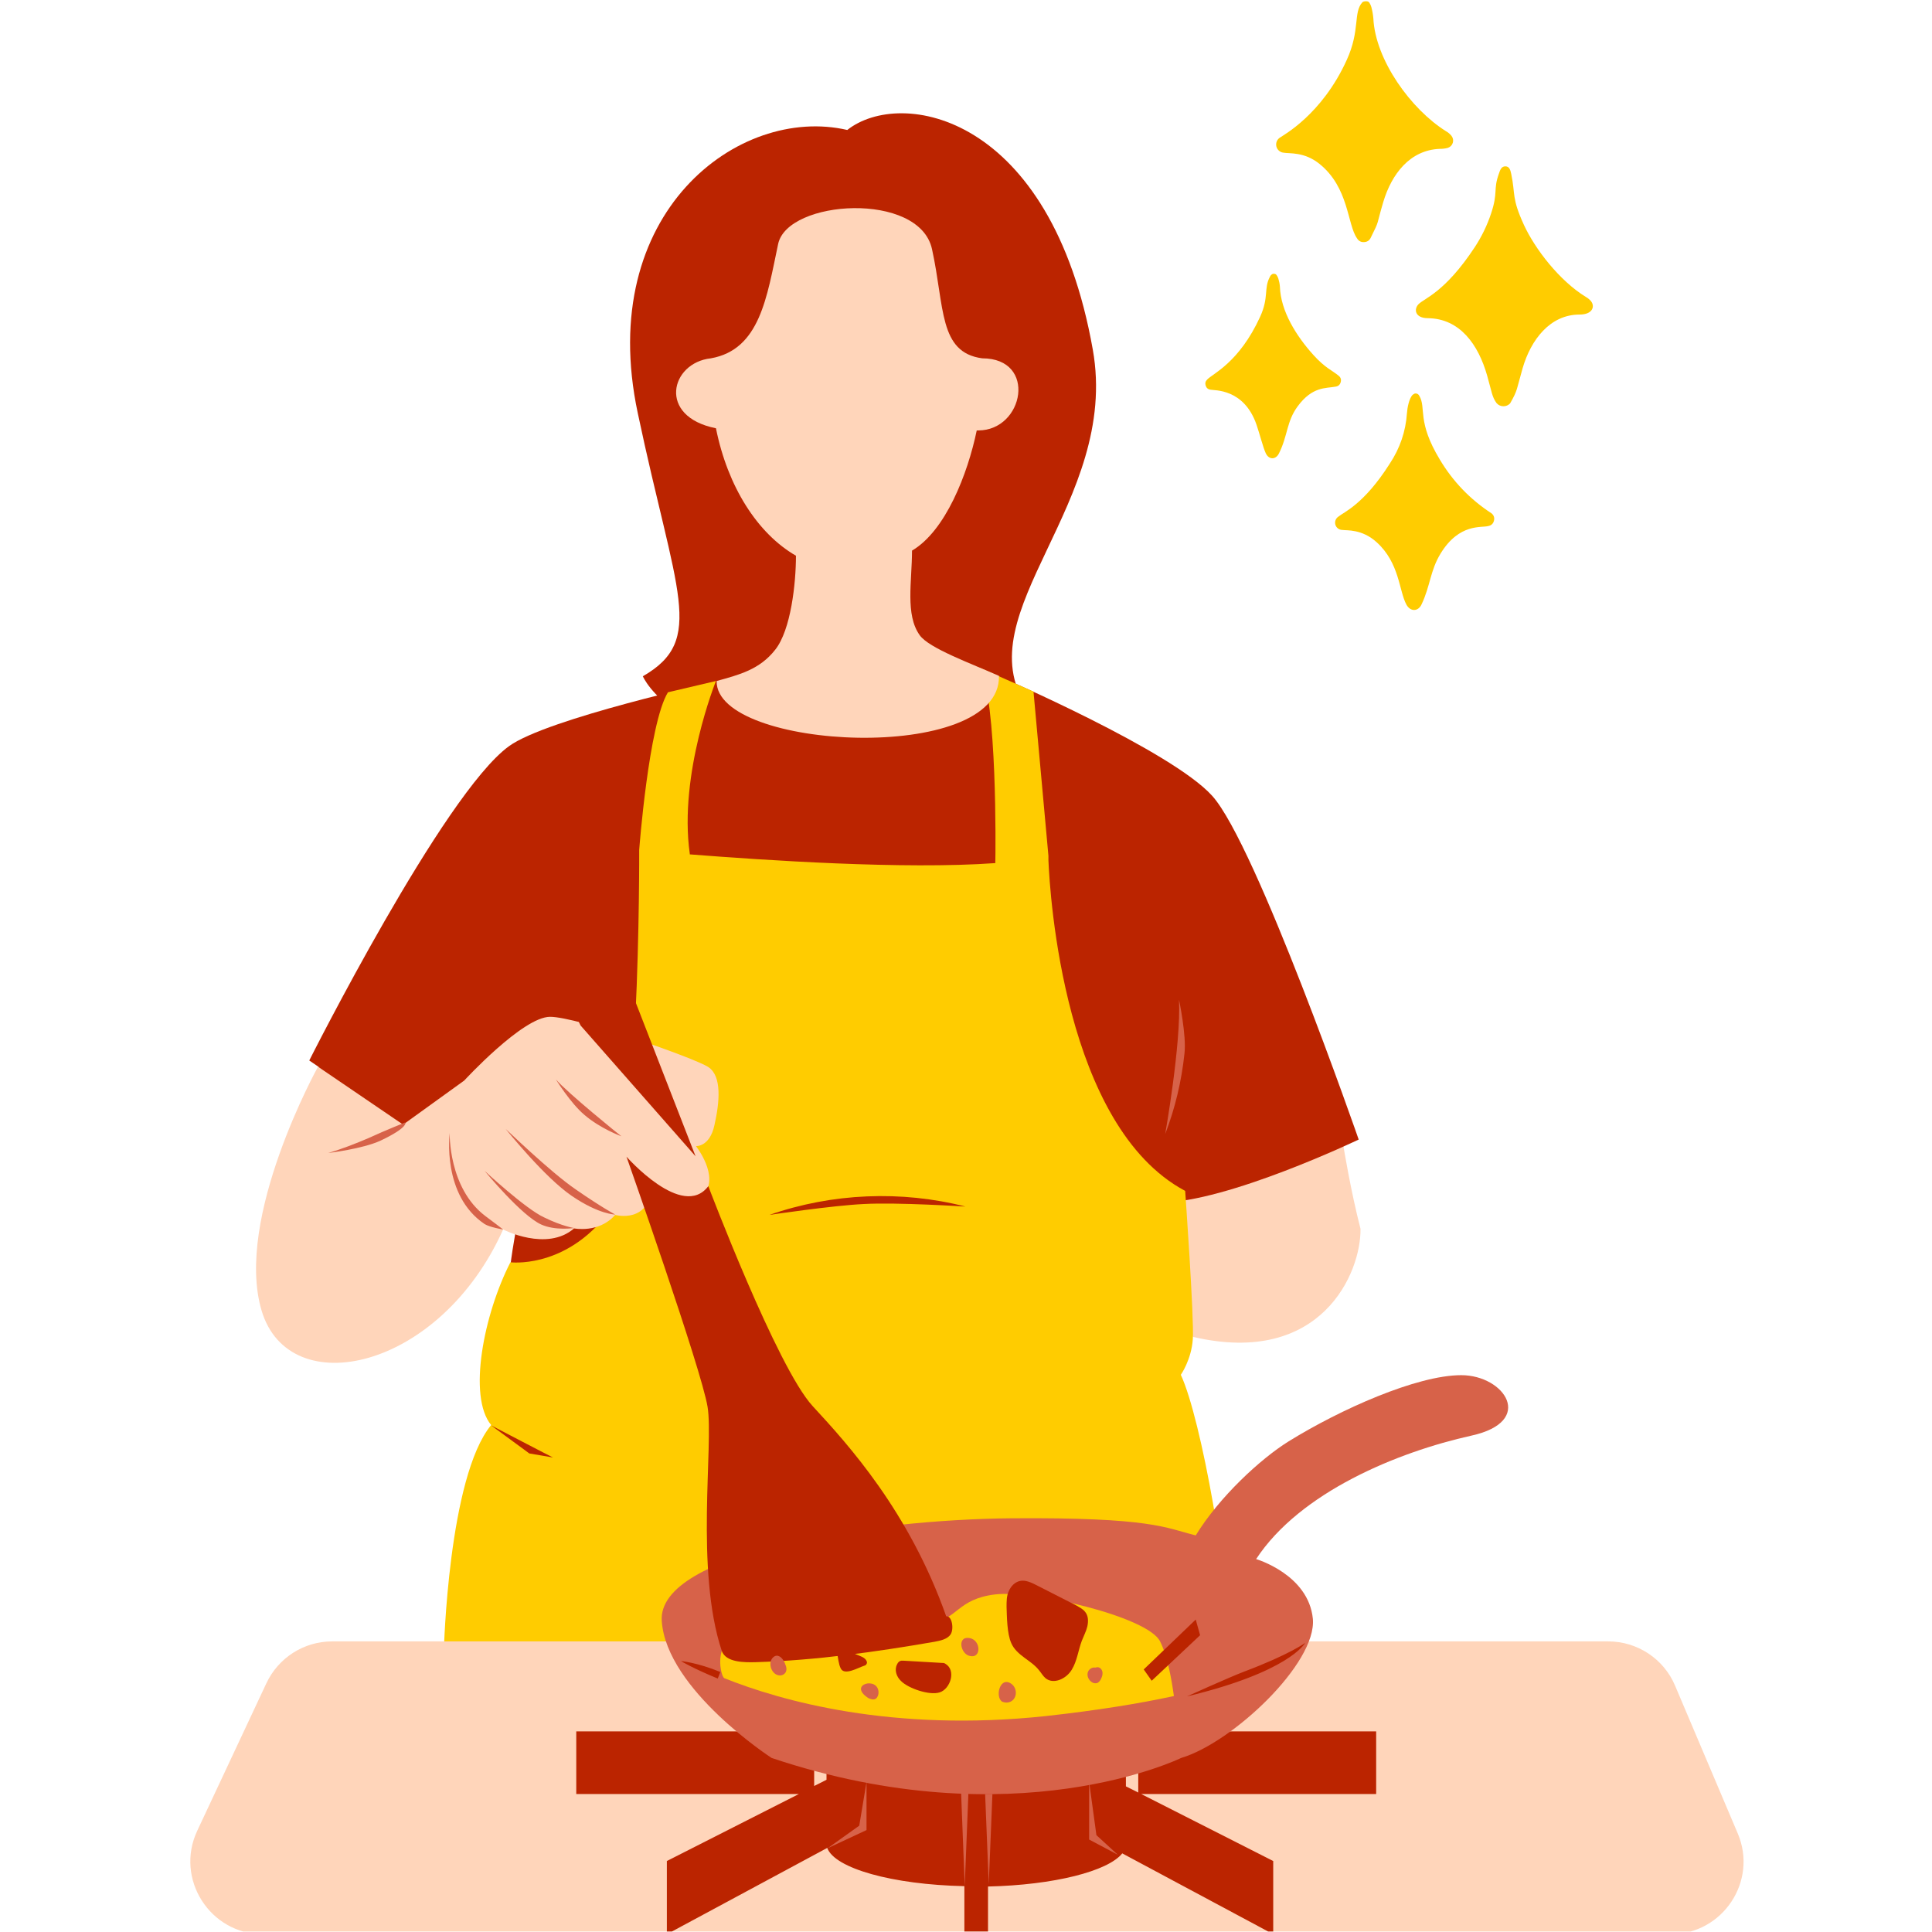 <svg xmlns="http://www.w3.org/2000/svg" xmlns:xlink="http://www.w3.org/1999/xlink" width="300" zoomAndPan="magnify" viewBox="0 0 224.88 225" height="300" preserveAspectRatio="xMidYMid meet" version="1.0"><defs><clipPath id="id1"><path d="M 22 191 L 203 191 L 203 224.938 L 22 224.938 Z M 22 191 " clip-rule="nonzero"/></clipPath><clipPath id="id2"><path d="M 67 201 L 161 201 L 161 224.938 L 67 224.938 Z M 67 201 " clip-rule="nonzero"/></clipPath><clipPath id="id3"><path d="M 148 0.059 L 170 0.059 L 170 29 L 148 29 Z M 148 0.059 " clip-rule="nonzero"/></clipPath><clipPath id="id4"><path d="M 164 19 L 185.867 19 L 185.867 48 L 164 48 Z M 164 19 " clip-rule="nonzero"/></clipPath><clipPath id="id5"><path d="M 155 45 L 174 45 L 174 71.273 L 155 71.273 Z M 155 45 " clip-rule="nonzero"/></clipPath><clipPath id="id6"><path d="M 140.141 31 L 157 31 L 157 54 L 140.141 54 Z M 140.141 31 " clip-rule="nonzero"/></clipPath></defs><path fill="#ffd5ba" d="M 133.137 135.723 C 137.711 134.152 151.945 132.457 156.395 133.473 C 156.395 133.473 157.242 138.691 158.383 143.102 C 158.469 148.191 153.852 159.176 138.898 155.699 C 135.637 153.238 133.348 139.113 133.137 135.723 Z M 133.137 135.723 " fill-opacity="1" fill-rule="nonzero"/><path fill="#bb2400" d="M 98.613 86.945 C 78.574 87.707 74.805 78.758 74.805 78.758 C 82.176 74.516 78.66 69.172 74.211 48.094 C 69.254 24.766 85.988 12.211 98.613 15.137 C 104.84 10.219 122.336 13.23 127.207 40.715 C 130.383 58.527 112.293 71.379 119.496 82.277 C 126.699 93.18 98.613 86.945 98.613 86.945 Z M 98.613 86.945 " fill-opacity="1" fill-rule="nonzero"/><path fill="#bb2400" d="M 135.086 140.047 C 135.086 140.047 131.145 157.777 131.145 157.777 C 130.68 157.691 63.367 162.527 60.273 158.582 C 58.156 155.867 59.129 148.316 59.934 143.738 C 60.316 141.617 49.43 141.363 49.43 141.363 L 37.016 124.227 L 35.957 123.504 C 35.957 123.504 51.59 92.418 59.215 86.902 C 63.621 83.68 83.402 79.352 83.402 79.352 L 116.277 78.758 C 116.277 78.758 136.355 87.41 141.102 92.672 C 146.227 98.312 158.172 132.711 158.172 132.711 C 158.172 132.711 142.836 140.047 135.086 140.047 Z M 135.086 140.047 " fill-opacity="1" fill-rule="nonzero"/><path fill="#ffcc00" d="M 51.633 192.219 C 51.633 192.219 52.141 172.027 57.141 165.961 C 54.387 162.613 56.293 153.027 59.383 147.004 C 59.383 147.004 65.316 147.766 70.27 141.871 C 74.551 136.781 74.379 98.992 74.379 98.992 C 74.379 98.992 75.48 84.316 77.727 80.625 L 83.32 79.309 C 83.32 79.309 78.957 90.125 80.27 99.414 C 80.27 99.457 80.27 99.457 80.27 99.5 C 88.953 100.18 105.219 101.281 115.852 100.516 C 115.895 98.992 116.066 81.559 114.074 77.785 L 120.301 80.539 C 120.301 80.539 121.273 91.27 122.039 99.668 C 122.039 99.84 122.039 100.008 122.039 100.18 C 122.207 104.207 123.859 131.184 137.965 138.691 C 137.965 138.691 139.023 153.535 138.855 155.953 C 138.688 158.371 137.457 160.109 137.457 160.109 C 139.871 165.285 143.133 184.074 143.133 192.219 Z M 51.633 192.219 " fill-opacity="1" fill-rule="nonzero"/><g clip-path="url(#id1)"><path fill="#ffd5ba" d="M 194.52 225.258 L 30.578 225.258 C 24.395 225.258 20.285 218.812 22.91 213.211 L 30.961 196.035 C 32.355 193.066 35.324 191.156 38.625 191.156 L 187.234 191.156 C 190.621 191.156 193.715 193.191 195.027 196.332 L 202.312 213.508 C 204.688 219.066 200.578 225.258 194.52 225.258 Z M 194.52 225.258 " fill-opacity="1" fill-rule="nonzero"/></g><g clip-path="url(#id2)"><path fill="#bb2400" d="M 160.246 208.93 L 132.84 208.93 L 148.219 216.734 L 148.219 225.258 L 130.637 215.844 C 128.984 217.922 122.672 219.531 115.004 219.703 L 115.004 225.258 L 112.25 225.258 L 112.25 219.66 C 103.863 219.488 97.129 217.582 96.281 215.207 L 77.602 225.258 L 77.602 216.734 L 92.977 208.93 L 67.051 208.93 L 67.051 201.633 L 94.758 201.633 L 94.758 207.996 L 96.195 207.273 L 96.195 206.043 L 112.25 206.043 L 112.25 204.219 L 115.004 204.219 L 115.004 206.043 L 131.062 206.043 L 131.062 208.039 L 132.5 208.758 L 132.5 201.633 L 160.207 201.633 L 160.207 208.93 Z M 160.246 208.93 " fill-opacity="1" fill-rule="nonzero"/></g><path fill="#d76249" d="M 171.305 167.191 C 162.703 169.102 151.352 173.766 146.227 181.57 C 146.227 181.57 152.328 183.352 152.836 188.527 C 153.301 193.703 143.473 202.949 137.5 204.73 C 137.5 204.73 118.098 214.23 89.801 204.73 C 89.801 204.73 77.559 196.797 77.008 188.781 C 76.457 180.766 101.406 176.949 117.715 176.82 C 134.027 176.695 135.637 177.922 139.195 178.812 C 141.949 174.316 146.734 169.906 149.996 167.871 C 156.012 164.141 164.949 160.152 170.117 160.152 C 175.16 160.152 178.801 165.539 171.305 167.191 Z M 171.305 167.191 " fill-opacity="1" fill-rule="nonzero"/><path fill="#ffcc00" d="M 86.75 191.113 C 90.562 192.219 93.824 190.477 93.824 190.477 C 93.824 190.477 95.309 189.164 98.824 188.23 C 102.34 187.297 105.812 189.035 108.609 188.867 C 111.363 188.652 111.445 186.195 115.852 185.684 C 120.301 185.176 133.602 188.273 135.043 191.156 C 135.934 192.938 136.398 195.695 136.652 197.52 C 132.754 198.367 127.883 199.172 121.742 199.852 C 103.82 201.762 90.859 198.07 84.293 195.441 C 83.699 195.059 82.98 190.012 86.75 191.113 Z M 86.75 191.113 " fill-opacity="1" fill-rule="nonzero"/><path fill="#ffd5ba" d="M 114.328 41.73 C 120.766 41.73 119.199 50.129 113.863 50.129 C 113.82 50.129 113.734 50.129 113.691 50.129 C 112.633 55.219 110.051 61.836 106.152 64.125 C 106.152 67.73 105.348 71.59 107.043 73.965 C 108.102 75.492 113.059 77.273 116.277 78.715 C 116.531 89.066 83.234 87.367 83.402 79.309 C 85.988 78.59 88.402 77.996 90.223 75.664 C 92.047 73.371 92.637 67.941 92.637 64.719 C 88.148 62.133 84.676 56.66 83.32 49.875 C 76.457 48.516 78.023 42.238 82.727 41.73 C 88.445 40.715 89.25 34.605 90.562 28.414 C 91.664 23.238 107 22.262 108.48 29.008 C 109.965 35.75 109.246 41.051 114.328 41.73 Z M 36.977 124.227 C 36.977 124.227 27.188 141.871 30.41 152.645 C 33.629 163.418 51.164 159.602 58.535 143.188 C 58.535 143.188 63.621 145.816 66.797 143.059 C 66.797 143.059 69.68 143.652 71.586 141.488 C 71.586 141.488 75.652 142.633 75.949 137.844 C 75.949 137.844 80.016 141.32 81.879 139.156 C 83.785 136.992 80.988 133.473 80.988 133.473 C 80.988 133.473 82.598 133.602 83.148 131.012 C 83.742 128.383 84.039 125.328 82.43 124.27 C 80.82 123.207 67.18 118.418 64 118.418 C 60.824 118.418 54.004 125.84 54.004 125.84 L 46.887 130.973 Z M 36.977 124.227 " fill-opacity="1" fill-rule="nonzero"/><path fill="#bb2400" d="M 61.332 102.68 L 65.781 100.773 C 66.711 100.391 67.773 100.812 68.152 101.789 L 80.945 134.66 L 67.559 119.434 C 67.559 119.434 62.477 109.254 60.441 105.141 C 59.977 104.207 60.402 103.105 61.332 102.68 Z M 110.133 188.23 C 105.812 176.016 98.738 168.254 94.586 163.758 C 90.434 159.262 82.43 138.141 82.43 138.141 C 79.422 142.125 72.898 134.703 72.898 134.703 C 72.898 134.703 81.625 159.43 82.344 163.844 C 83.066 168.254 80.863 182.801 83.996 192.258 C 84.461 193.617 86.621 193.617 88.02 193.574 C 94.969 193.363 101.914 192.387 108.777 191.199 C 109.457 191.07 110.262 190.902 110.641 190.352 C 111.066 189.715 110.812 188.145 110.133 188.23 Z M 134.066 195.738 L 139.703 190.438 L 139.195 188.613 L 133.137 194.422 Z M 134.066 195.738 " fill-opacity="1" fill-rule="nonzero"/><path fill="#bb2400" d="M 138.176 197.562 C 138.176 197.562 143.051 195.355 144.828 194.676 C 150.125 192.684 151.945 191.328 151.945 191.328 C 151.859 191.453 149.996 194.719 138.176 197.562 Z M 83.828 194.719 C 81.16 193.617 79.25 193.445 79.25 193.445 C 79.293 193.488 80.734 194.336 83.531 195.484 Z M 61.586 169.27 L 64.34 169.738 C 64.297 169.738 57.141 166.004 57.141 166.004 C 57.141 166.004 61.461 169.188 61.586 169.27 Z M 89.547 141.488 C 89.547 141.488 96.918 140.387 100.559 140.219 C 104.457 140.004 112.379 140.516 112.379 140.516 C 104.922 138.605 96.832 138.945 89.547 141.488 Z M 93.105 169.992 C 91.832 169.652 90.605 169.824 89.461 170.5 C 83.871 173.895 85.184 184.16 85.227 184.582 C 85.227 184.582 84.758 174.359 89.887 171.223 C 90.816 170.672 91.793 170.5 92.852 170.797 C 96.875 171.902 101.324 178.348 101.324 178.348 C 101.195 178.094 97.512 171.223 93.105 169.992 Z M 117.715 191.367 C 118.352 192.812 120.004 193.32 120.938 194.508 C 121.191 194.805 121.402 195.188 121.699 195.441 C 122.629 196.203 124.113 195.523 124.75 194.465 C 125.383 193.445 125.512 192.176 125.934 191.07 C 126.148 190.52 126.441 189.969 126.57 189.418 C 126.699 188.824 126.699 188.188 126.316 187.723 C 126.062 187.383 125.68 187.211 125.34 187 C 123.773 186.195 122.164 185.387 120.598 184.582 C 120.004 184.285 119.367 183.988 118.734 184.117 C 118.141 184.242 117.676 184.711 117.422 185.305 C 117.164 185.855 117.164 186.492 117.164 187.129 C 117.207 188.273 117.207 190.223 117.715 191.367 Z M 109.371 197.094 C 110.602 196.715 111.363 194.508 110.008 193.742 C 109.879 193.66 109.754 193.66 109.582 193.66 C 108.145 193.574 106.703 193.488 105.219 193.406 C 105.094 193.406 105.008 193.406 104.883 193.406 C 104.668 193.445 104.5 193.617 104.414 193.828 C 104.074 194.465 104.332 195.27 104.883 195.781 C 105.727 196.629 108.184 197.477 109.371 197.094 Z M 97.426 192.516 C 97.551 193.066 97.594 193.785 97.848 194.297 C 98.273 195.188 99.883 194.211 100.559 194 C 100.688 193.957 100.812 193.914 100.855 193.785 C 100.984 193.617 100.855 193.363 100.688 193.191 C 100.262 192.812 99.672 192.77 99.203 192.43 C 98.738 192.047 98.57 191.453 98.316 190.902 C 98.273 190.773 98.188 190.648 98.062 190.562 C 97.723 190.309 97.215 190.562 96.789 190.605 C 97.043 191.242 97.254 191.879 97.426 192.516 Z M 97.426 192.516 " fill-opacity="1" fill-rule="nonzero"/><path fill="#d76249" d="M 112.293 219.66 L 111.871 208.844 L 112.719 208.844 Z M 115.516 208.93 L 114.668 208.93 L 115.09 219.445 Z M 100.855 213.129 L 100.855 207.527 L 100.008 212.617 L 96.324 215.246 Z M 127.629 213.723 L 126.781 207.527 L 126.781 214.23 L 130.129 216.012 Z M 137.883 122.699 C 138.137 120.621 137.246 116.422 137.246 116.422 C 137.5 121.598 135.637 132.074 135.637 132.074 C 136.781 129.105 137.543 125.922 137.883 122.699 Z M 52.309 131.945 C 52.309 132.031 51.379 139.199 56.375 142.551 C 56.969 142.93 58.535 143.188 58.535 143.188 C 58.535 143.188 57.098 142.082 56.461 141.617 C 52.141 138.352 52.309 131.945 52.309 131.945 Z M 66.797 143.016 C 66.797 143.016 64.594 143.355 62.941 142.594 C 60.656 141.531 56.547 136.57 56.375 136.355 C 56.375 136.355 61.164 140.812 63.324 141.785 C 65.398 142.805 66.797 143.016 66.797 143.016 Z M 67.051 138.562 C 70.059 140.641 71.586 141.445 71.586 141.445 C 71.586 141.445 69.719 141.445 66.543 139.285 C 63.367 137.121 59.047 131.734 58.832 131.48 C 58.875 131.48 64 136.484 67.051 138.562 Z M 72.305 132.328 C 72.305 132.328 69.848 131.438 67.984 129.824 C 66.375 128.469 64.68 125.711 64.68 125.711 C 66.035 127.281 72.219 132.285 72.305 132.328 Z M 47.141 130.715 C 47.141 130.715 47.566 131.27 44.262 132.836 C 42.145 133.812 38.16 134.277 38.16 134.277 C 39.645 133.855 41.379 133.176 42.863 132.539 C 44.895 131.605 47.141 130.715 47.141 130.715 Z M 127.672 194.168 C 127.969 194.125 128.223 194.336 128.309 194.633 C 128.391 194.93 128.309 195.227 128.18 195.484 C 128.094 195.695 127.969 195.863 127.758 195.992 C 127.504 196.078 127.246 196.035 127.035 195.863 C 126.699 195.609 126.527 195.188 126.613 194.805 C 126.699 194.422 127.121 194.125 127.504 194.211 M 112.887 190.773 C 114.199 191.031 114.242 193.191 112.887 192.852 C 111.785 192.641 111.363 190.477 112.887 190.773 Z M 102.254 197.094 C 102.254 197.348 102.168 197.645 101.957 197.816 C 101.832 197.902 101.66 197.941 101.492 197.902 C 101.324 197.859 101.152 197.816 101.027 197.73 C 98.652 196.16 102.211 195.188 102.254 197.094 Z M 89.926 193.066 C 90.562 192.387 91.242 193.277 91.41 193.871 C 91.496 194.082 91.578 194.336 91.496 194.594 C 91.41 194.973 90.984 195.188 90.605 195.102 C 89.801 194.973 89.336 193.703 89.926 193.066 Z M 117.461 195.949 C 118.605 196.418 118.48 198.199 117.207 198.281 C 116.996 198.281 116.785 198.238 116.613 198.156 C 115.852 197.562 116.359 195.484 117.461 195.949 Z M 117.461 195.949 " fill-opacity="1" fill-rule="nonzero"/><g clip-path="url(#id3)"><path fill="#ffcc00" d="M 159.414 0.312 C 159.52 0.473 159.598 0.645 159.648 0.824 C 159.762 1.254 159.84 1.688 159.879 2.129 C 160.109 6.992 164.27 12.734 168.328 15.273 C 168.582 15.414 168.797 15.598 168.98 15.82 C 169.07 15.938 169.129 16.066 169.156 16.207 C 169.184 16.352 169.176 16.492 169.133 16.629 C 169.09 16.77 169.02 16.891 168.918 16.996 C 168.816 17.098 168.695 17.172 168.559 17.219 C 168.25 17.301 167.938 17.34 167.617 17.336 C 164.156 17.469 162.012 20.246 161.031 23.539 C 160.188 26.383 160.645 25.539 159.594 27.645 C 159.445 27.988 159.188 28.172 158.812 28.195 C 158.441 28.219 158.16 28.066 157.973 27.746 C 156.832 26.129 157.047 21.852 153.602 19.082 C 151.812 17.648 150.113 17.914 149.418 17.781 C 149.215 17.762 149.035 17.68 148.879 17.543 C 148.727 17.406 148.629 17.238 148.582 17.035 C 148.539 16.836 148.559 16.641 148.637 16.449 C 148.719 16.262 148.848 16.113 149.027 16.008 C 149.344 15.762 153.887 13.371 156.781 6.984 C 158.371 3.512 157.516 1.445 158.605 0.262 C 158.715 0.145 159.27 0.051 159.414 0.312 Z M 159.414 0.312 " fill-opacity="1" fill-rule="nonzero"/></g><g clip-path="url(#id4)"><path fill="#ffcc00" d="M 174.238 46.957 C 173.695 46.23 173.664 45.602 173.133 43.742 C 172.109 40.129 169.953 37.098 166.234 37.055 C 164.727 37.055 164.57 36.016 165.137 35.43 C 165.816 34.73 168.203 34.074 171.688 28.789 C 172.492 27.562 173.129 26.258 173.59 24.867 C 174.434 22.34 173.816 22.129 174.496 20.238 C 174.633 19.855 174.754 19.371 175.254 19.371 C 175.75 19.371 175.855 19.871 175.938 20.262 C 176.445 22.68 175.957 23.016 177.422 26.207 C 178.691 28.953 181.52 32.684 184.656 34.598 C 184.875 34.723 185.066 34.883 185.23 35.078 C 185.719 35.699 185.398 36.637 183.891 36.633 C 180.449 36.633 178.223 39.582 177.266 42.875 C 176.539 45.402 176.711 45.402 175.809 46.973 C 175.707 47.082 175.59 47.168 175.453 47.227 C 175.316 47.285 175.172 47.316 175.02 47.312 C 174.871 47.312 174.727 47.281 174.594 47.219 C 174.457 47.156 174.336 47.07 174.238 46.957 Z M 174.238 46.957 " fill-opacity="1" fill-rule="nonzero"/></g><g clip-path="url(#id5)"><path fill="#ffcc00" d="M 164.723 45.824 C 164.961 45.801 165.137 45.898 165.242 46.113 C 166.062 47.539 164.922 49.059 167.629 53.535 C 169.152 56.078 171.156 58.164 173.645 59.785 C 173.918 60.012 174.012 60.293 173.926 60.637 C 173.84 60.98 173.625 61.188 173.281 61.258 C 172.508 61.496 169.902 60.887 167.715 64.457 C 166.492 66.453 166.516 68.246 165.492 70.391 C 165.105 71.234 164.195 71.262 163.734 70.418 C 162.855 68.809 162.945 65.582 160.27 63.152 C 158.531 61.574 156.766 61.801 156.25 61.715 C 156.062 61.711 155.895 61.648 155.746 61.535 C 155.602 61.418 155.504 61.273 155.453 61.094 C 155.406 60.914 155.418 60.734 155.484 60.562 C 155.555 60.391 155.668 60.254 155.824 60.156 C 156.391 59.664 158.762 58.777 161.789 54 C 162.973 52.215 163.645 50.258 163.793 48.125 C 163.828 47.559 164.031 46.395 164.457 45.98 C 164.539 45.918 164.629 45.867 164.723 45.824 Z M 164.723 45.824 " fill-opacity="1" fill-rule="nonzero"/></g><g clip-path="url(#id6)"><path fill="#ffcc00" d="M 148.176 31.891 C 148.414 31.867 148.531 31.918 148.602 32.027 C 148.695 32.152 148.77 32.293 148.816 32.445 C 148.91 32.75 148.973 33.059 148.996 33.375 C 149.086 36.27 150.949 39.18 152.887 41.328 C 154.262 42.855 155.117 43.156 155.812 43.738 C 156.074 43.934 156.164 44.188 156.078 44.504 C 155.992 44.816 155.789 44.992 155.461 45.031 C 154.34 45.238 152.781 45 151.078 47.305 C 149.754 49.086 149.926 50.75 148.875 52.828 C 148.516 53.535 147.73 53.578 147.352 52.789 C 147.039 52.125 146.629 50.488 146.27 49.453 C 144.801 45.207 141.32 45.488 140.898 45.383 C 140.617 45.336 140.438 45.176 140.352 44.906 C 140.266 44.637 140.324 44.402 140.527 44.203 C 141.141 43.527 144.23 42.273 146.691 36.898 C 147.746 34.59 147.09 33.621 147.836 32.227 C 147.906 32.07 148.02 31.961 148.176 31.891 Z M 148.176 31.891 " fill-opacity="1" fill-rule="nonzero"/></g></svg>